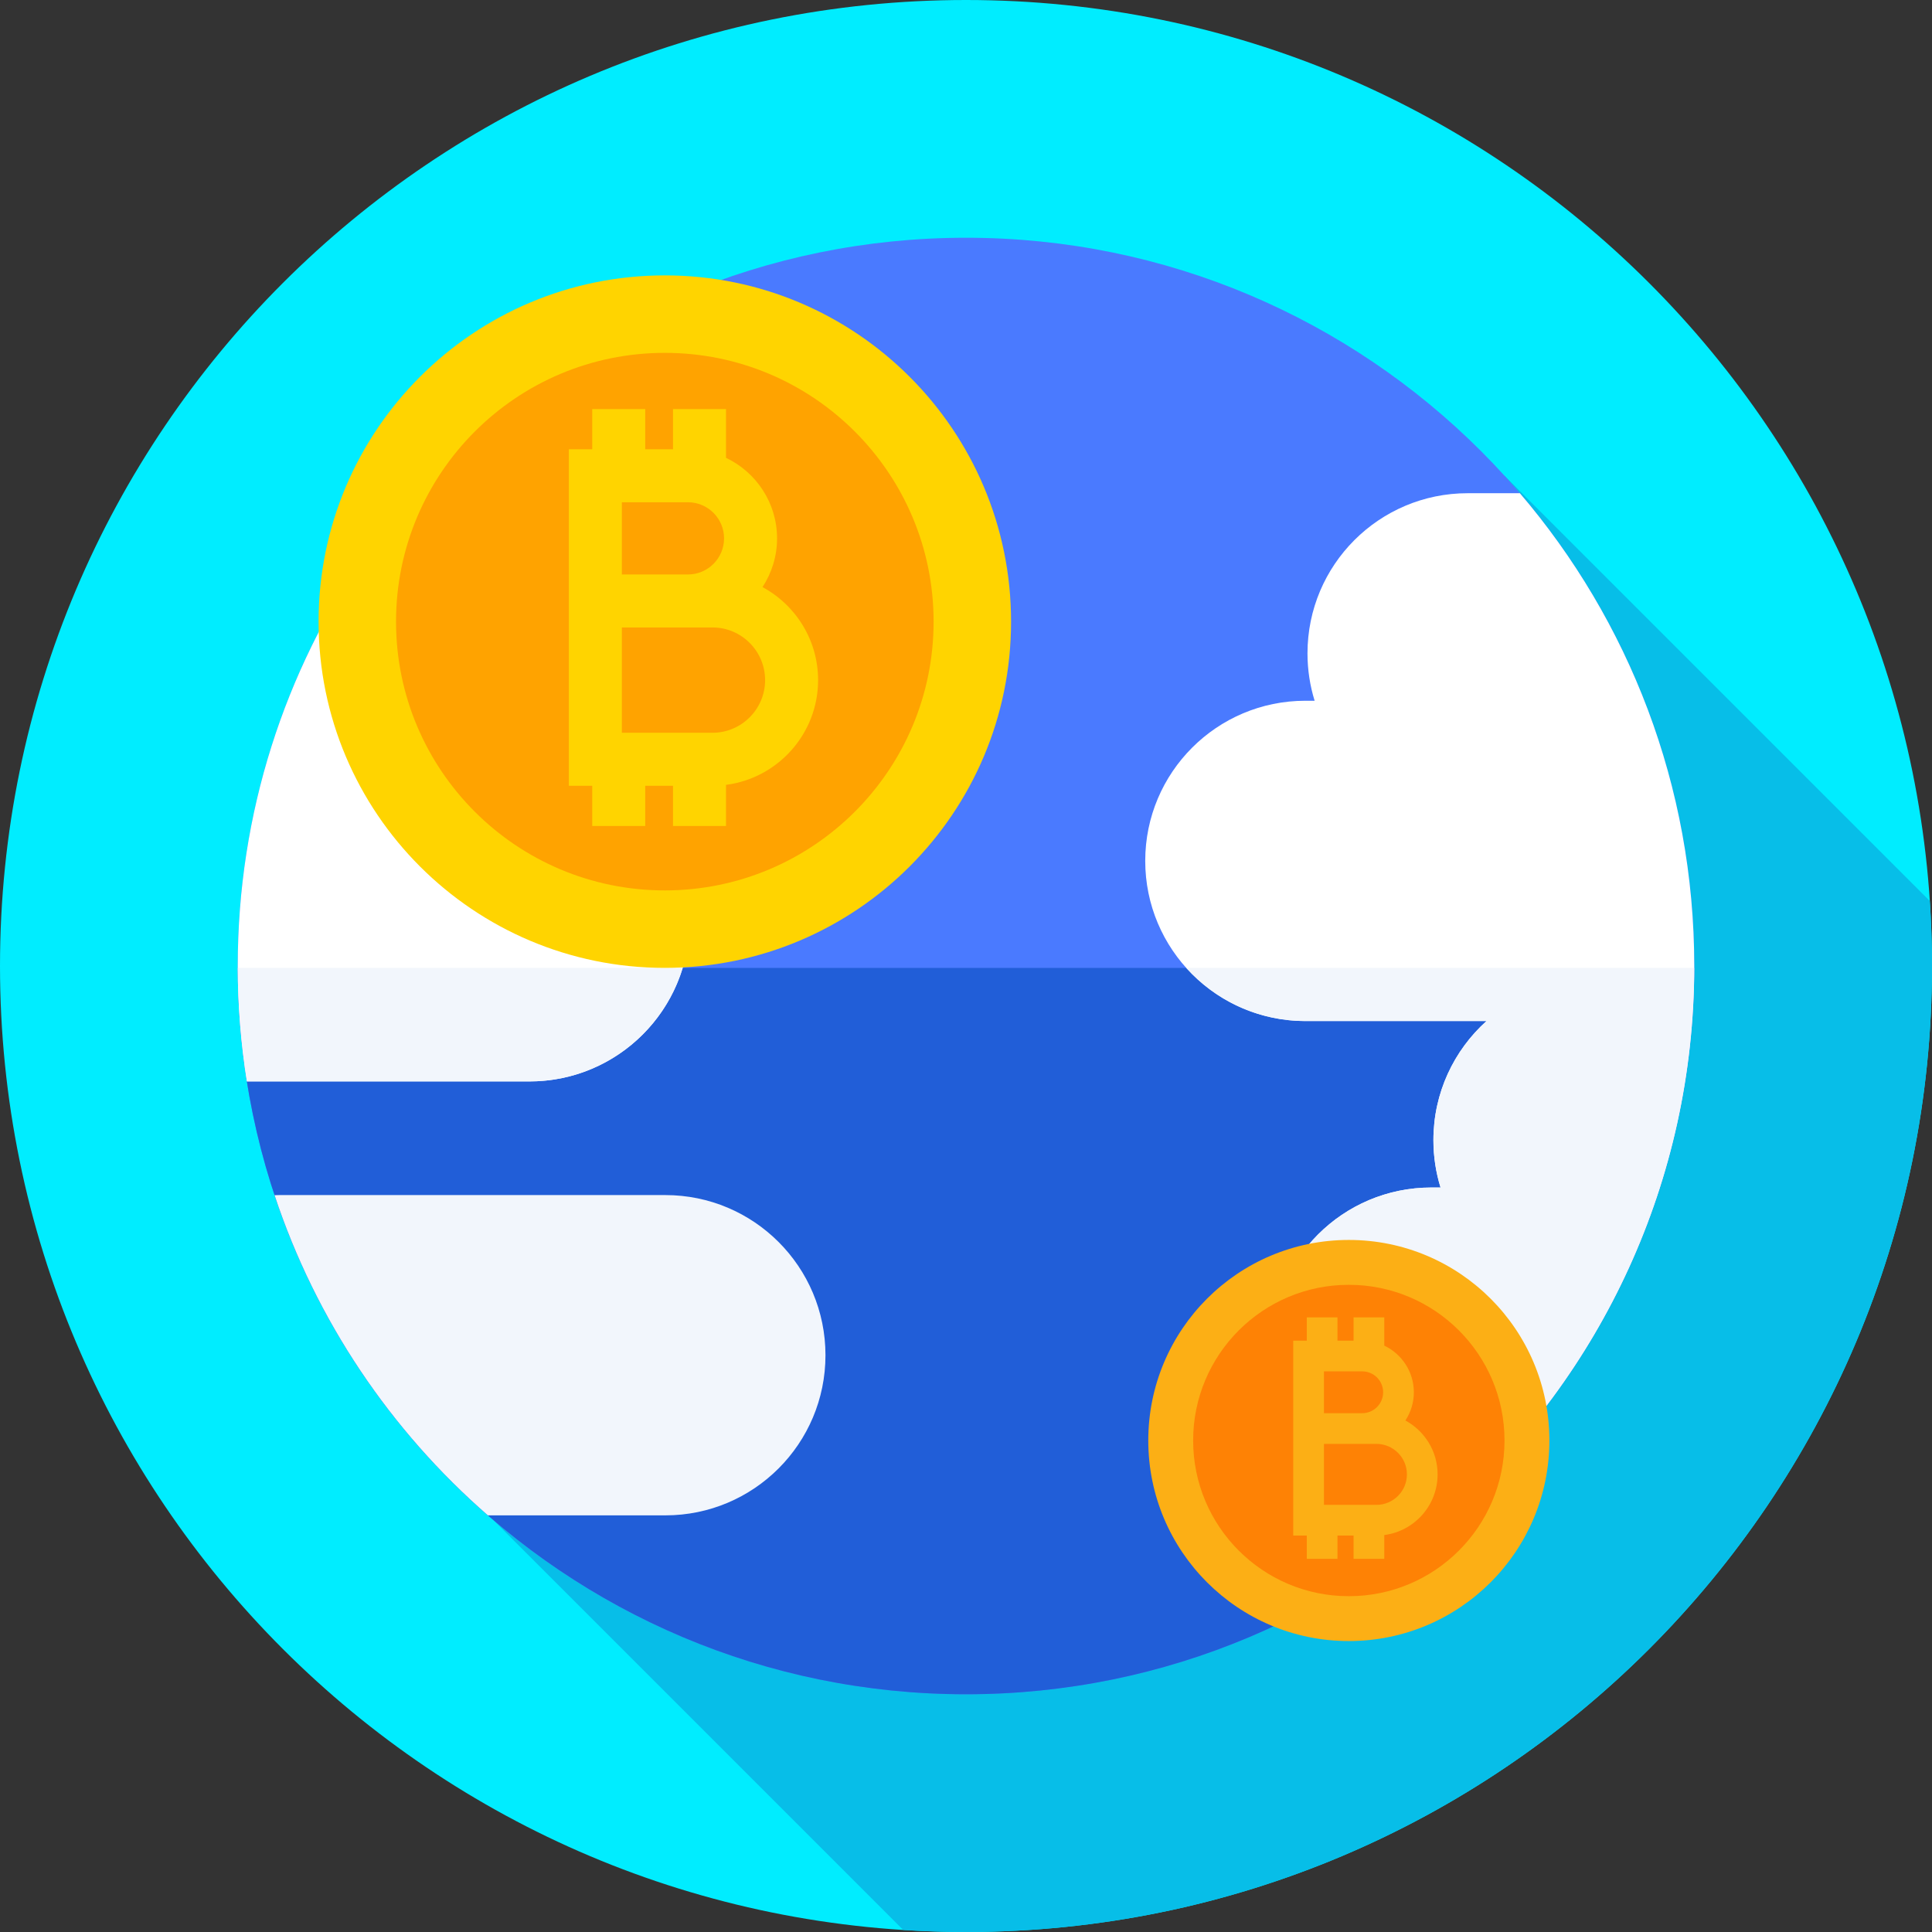 <svg height="512pt" viewBox="0 0 512 512" width="512pt" xmlns="http://www.w3.org/2000/svg"><rect x="0" y="0" width="512" height="512" fill="#333333" stroke="none"/><path d="m512 256c0 141.387-114.613 256-256 256s-256-114.613-256-256 114.613-256 256-256 256 114.613 256 256zm0 0" fill="#00edff"/><path d="m512 256c0-5.793-.211-11.535-.59-17.23l-112.699-112.699-289.426 255.309 130.066 130.066c5.508.355 11.055.555 16.648.555 141.387 0 256-114.613 256-256zm0 0" fill="#07bee8"/><path d="m448.996 256c0 106.59-86.406 192.996-192.996 192.996s-192.996-86.406-192.996-192.996 86.406-192.996 192.996-192.996 192.996 86.406 192.996 192.996zm0 0" fill="#4a7aff"/><path d="m63.012 256.5c.27 106.359 86.566 192.496 192.988 192.496s192.719-86.137 192.988-192.496zm0 0" fill="#215ed8"/><path d="m183.32 146.707h-86.395c-21.391 31.074-33.922 68.719-33.922 109.293 0 10.41.836 20.621 2.422 30.586h74.895c23.438 0 42.438-19 42.438-42.438 0-4.375-.66-8.594-1.891-12.562h2.453c23.438 0 42.438-19 42.438-42.438s-19-42.441-42.438-42.441zm0 0" fill="#fff"/><path d="m63.008 256.5c.027 10.234.855 20.281 2.418 30.086h74.895c19.141 0 35.316-12.676 40.605-30.086zm0 0" fill="#f2f6fc"/><path d="m448.996 256c0-47.824-17.402-91.578-46.211-125.293h-13.848c-23.438 0-42.438 19-42.438 42.438 0 4.375.664 8.594 1.891 12.562h-2.453c-23.438 0-42.438 19-42.438 42.438 0 23.441 19 42.441 42.438 42.441h48.004c-8.637 7.77-14.07 19.027-14.07 31.559 0 4.375.66 8.594 1.891 12.562h-2.453c-23.438 0-42.438 19-42.438 42.438 0 23.441 19 42.441 42.438 42.441h5.637c39.316-35.332 64.051-86.566 64.051-143.586zm0 0" fill="#fff"/><path d="m314.367 256.5c7.77 8.645 19.035 14.086 31.57 14.086h48.004c-8.637 7.77-14.07 19.027-14.07 31.562 0 4.371.66 8.59 1.891 12.559h-2.453c-23.438 0-42.438 19.004-42.438 42.441s19 42.438 42.438 42.438h5.637c39.203-35.227 63.898-86.27 64.043-143.086zm0 0" fill="#f2f6fc"/><path d="m176.32 316.707h-102.383c-.391 0-.781.02-1.172.031 10.996 33.191 30.754 62.391 56.539 84.848h47.016c23.438 0 42.438-19 42.438-42.438 0-23.441-19-42.441-42.438-42.441zm0 0" fill="#f2f6fc"/><path d="m267.945 164.738c0 50.68-41.082 91.762-91.762 91.762-50.676 0-91.758-41.082-91.758-91.762 0-50.676 41.082-91.758 91.758-91.758 50.68 0 91.762 41.082 91.762 91.758zm0 0" fill="#ffd400"/><path d="m247.414 164.738c0 39.34-31.891 71.23-71.23 71.23s-71.23-31.891-71.23-71.23c0-39.336 31.891-71.227 71.23-71.227s71.23 31.891 71.23 71.227zm0 0" fill="#ffa300"/><path d="m216.805 180.238c0-10.645-5.969-19.918-14.734-24.652 2.434-3.715 3.859-8.148 3.859-12.914 0-9.414-5.543-17.555-13.531-21.344v-12.922h-14.043v10.656h-7.363v-10.656h-14.047v10.656h-6.191v89.172h6.191v10.656h14.047v-10.656h7.363v10.656h14.043v-10.895c13.746-1.77 24.406-13.539 24.406-27.758zm-52.004-47.133h17.516c5.277 0 9.566 4.289 9.566 9.566 0 5.273-4.289 9.566-9.566 9.566h-17.516zm24.008 61.086h-24.008v-27.91h24.008c7.691 0 13.953 6.262 13.953 13.957 0 7.691-6.262 13.953-13.953 13.953zm0 0" fill="#ffd400"/><path d="m410.602 381.746c0 29.355-23.793 53.152-53.148 53.152-29.352 0-53.148-23.797-53.148-53.152 0-29.352 23.797-53.148 53.148-53.148 29.355 0 53.148 23.797 53.148 53.148zm0 0" fill="#fcaf15"/><path d="m398.711 381.746c0 22.789-18.473 41.262-41.258 41.262s-41.258-18.473-41.258-41.262c0-22.785 18.473-41.258 41.258-41.258s41.258 18.473 41.258 41.258zm0 0" fill="#fe8205"/><path d="m380.98 390.723c0-6.164-3.457-11.535-8.535-14.277 1.414-2.152 2.238-4.719 2.238-7.48 0-5.453-3.211-10.168-7.836-12.363v-7.484h-8.137v6.172h-4.266v-6.172h-8.133v6.172h-3.59v51.652h3.59v6.172h8.133v-6.172h4.266v6.172h8.137v-6.312c7.961-1.023 14.133-7.84 14.133-16.078zm-30.121-27.297h10.148c3.055 0 5.539 2.484 5.539 5.539 0 3.055-2.484 5.543-5.539 5.543h-10.148zm13.906 35.379h-13.906v-16.164h13.906c4.457 0 8.082 3.629 8.082 8.082 0 4.457-3.625 8.082-8.082 8.082zm0 0" fill="#fcaf15"/></svg>